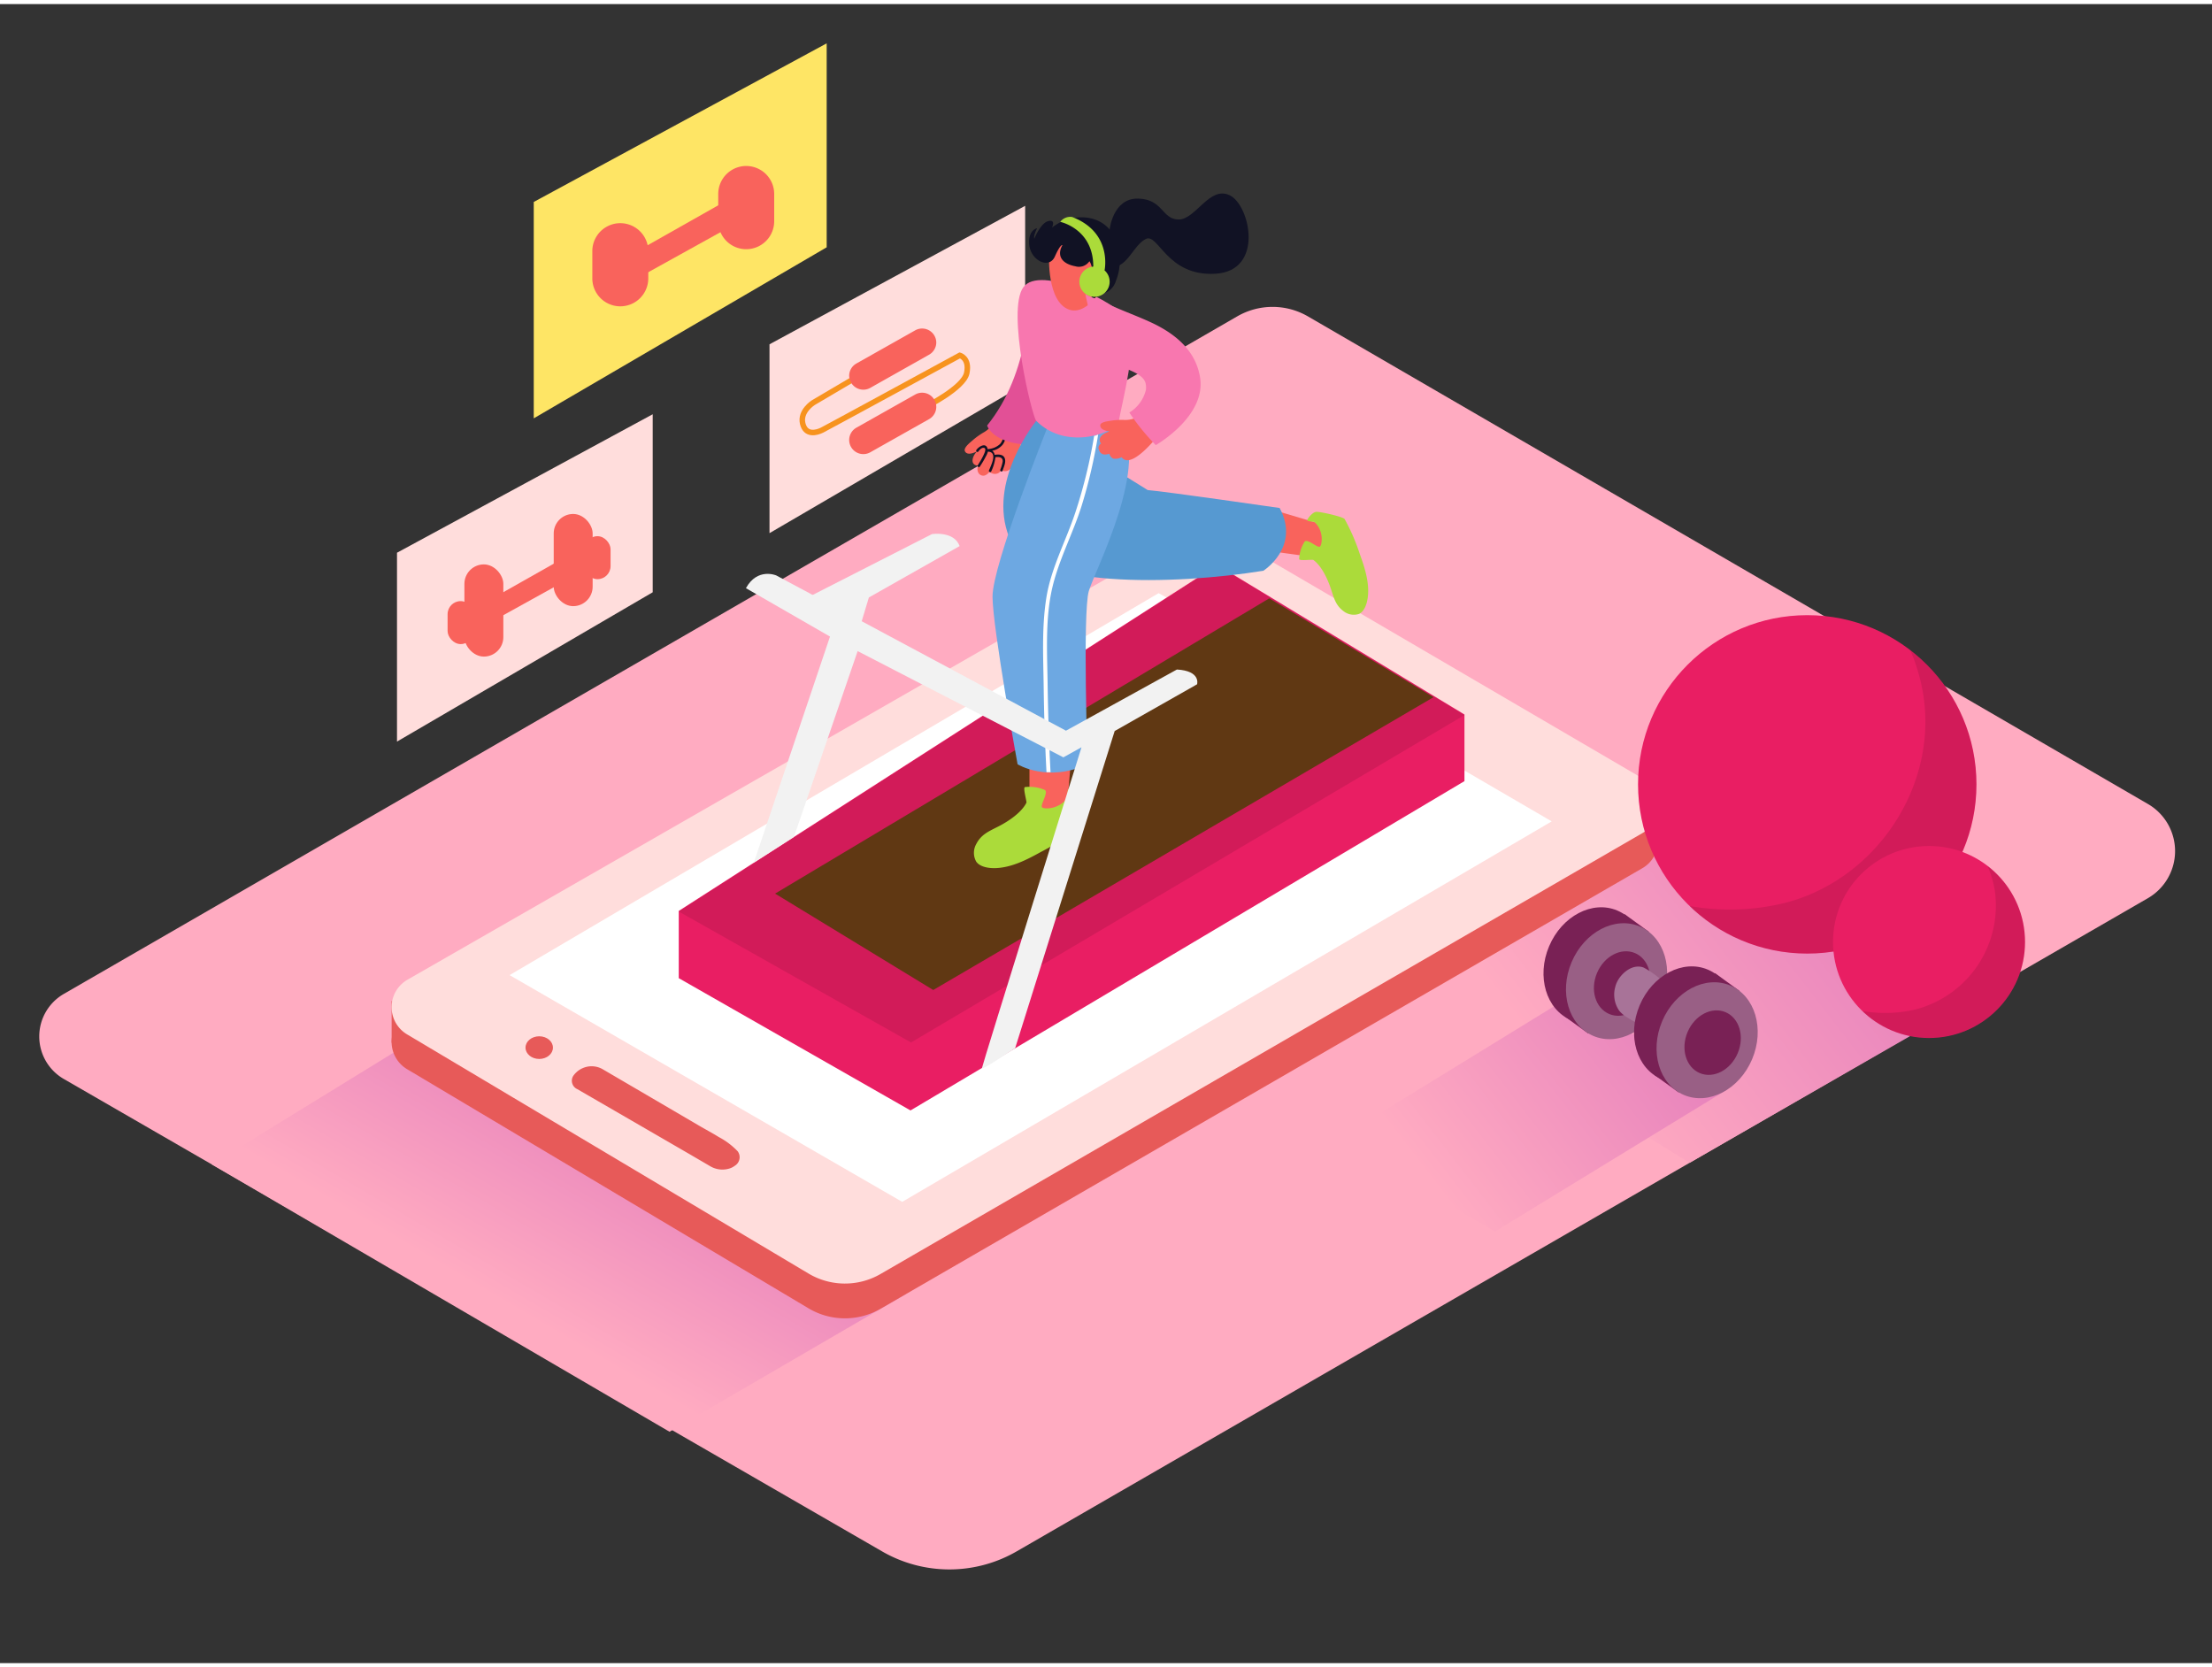 <svg id="Layer_1" data-name="Layer 1" xmlns="http://www.w3.org/2000/svg" xmlns:xlink="http://www.w3.org/1999/xlink" viewBox="0 0 400 300" width="406" height="306" class="illustration styles_illustrationTablet__1DWOa"><rect x="0" y="0" width="400" height="300" fill="#333333" stroke="none"/><defs><linearGradient id="linear-gradient" x1="284.54" y1="197.11" x2="341.58" y2="153.09" gradientUnits="userSpaceOnUse"><stop offset="0" stop-color="#ffabc1"></stop><stop offset="0.99" stop-color="#e57ebc"></stop></linearGradient><linearGradient id="linear-gradient-2" x1="259.76" y1="214.16" x2="305.84" y2="178.59" xlink:href="#linear-gradient"></linearGradient><linearGradient id="linear-gradient-3" x1="92.72" y1="235.8" x2="116.6" y2="195.06" xlink:href="#linear-gradient"></linearGradient></defs><title>fitnes</title><path d="M11.52,194.36l148,85.44a24.31,24.31,0,0,0,24.31,0L388.44,161.66a9.84,9.84,0,0,0,0-17L236.51,56.47a12.76,12.76,0,0,0-12.78,0L11.52,179A8.88,8.88,0,0,0,11.52,194.36Z" fill="#ffabc1"></path><polygon points="299.37 154 257.42 179.78 305.53 209.53 354.49 181.39 299.37 154" fill="url(#linear-gradient)"></polygon><polygon points="283.78 179.53 241.83 205.31 270.33 221.96 312.3 196.3 283.78 179.53" fill="url(#linear-gradient-2)"></polygon><polygon points="80.24 184.03 38.3 209.82 121.07 258.16 163.88 233.23 80.24 184.03" fill="url(#linear-gradient-3)"></polygon><polygon points="139.15 61.52 139.15 95.67 185.38 68.68 185.38 36.48 139.15 61.52" fill="#ffdddc"></polygon><path d="M157.24,66.08l-10.18,6s-2.44,1.52-1.91,3.76,2.54,1.68,3.52,1.19,24.89-13.51,24.89-13.51,1.82.48,1.26,3.2-7.53,6.16-7.53,6.16" fill="none" stroke="#f7931e" stroke-miterlimit="10"></path><path d="M153.56,67.09v0a2.56,2.56,0,0,0,3.81,2.31l10.64-6a2.56,2.56,0,0,0,1.3-2.22h0A2.56,2.56,0,0,0,165.49,59l-10.64,6A2.56,2.56,0,0,0,153.56,67.09Z" fill="#f9635c"></path><path d="M153.56,78.74v0a2.56,2.56,0,0,0,3.81,2.31l10.64-6a2.56,2.56,0,0,0,1.3-2.22h0a2.56,2.56,0,0,0-3.81-2.23l-10.64,6A2.56,2.56,0,0,0,153.56,78.74Z" fill="#f9635c"></path><path d="M299.8,151.45l0-7-3.57,1S298.59,151.35,299.8,151.45Z" fill="#e75a59"></path><path d="M70.82,187.83v-7.6l3.7,3.7S74.73,187.81,70.82,187.83Z" fill="#e75a59"></path><path d="M73.7,182.7l139.2-79.87a9.75,9.75,0,0,1,9.78,0L297,146.34a5.73,5.73,0,0,1,0,9.91L159.22,235.93a12.86,12.86,0,0,1-13-.08L73.62,192.6A5.73,5.73,0,0,1,73.7,182.7Z" fill="#e75a59"></path><path d="M73.7,176.41,212.9,96.54a9.75,9.75,0,0,1,9.78,0L297,140a5.73,5.73,0,0,1,0,9.91L159.22,229.64a12.86,12.86,0,0,1-13-.08L73.62,186.31A5.73,5.73,0,0,1,73.7,176.41Z" fill="#ffdddc"></path><path d="M209.52,106.52c.77.26,71.08,41.27,71.08,41.27l-117.45,68.8-71-41Z" fill="#fff"></path><path d="M132.85,210.08a1.81,1.81,0,0,0,.55-2.63,13.31,13.31,0,0,0-3.42-2.58c-1.2-.75-2.45-1.4-3.67-2.12l-9.46-5.54-7.76-4.54a4,4,0,0,0-3.44-.37,4.06,4.06,0,0,0-2,1.53,1.66,1.66,0,0,0,.75,2.38l14.3,8.28,6.16,3.57,3.56,2.08a4.31,4.31,0,0,0,3.64.37A3.14,3.14,0,0,0,132.85,210.08Z" fill="#e75a59"></path><ellipse cx="97.51" cy="188.7" rx="2.48" ry="2.05" fill="#e75a59"></ellipse><circle cx="326.81" cy="141.1" r="30.6" fill="#e91e63"></circle><path d="M345.43,116.82a33.6,33.6,0,0,1,2.32,7.83c2.77,16.75-8.51,33.62-24.9,37.86a41.74,41.74,0,0,1-17.33.58,30.6,30.6,0,1,0,39.91-46.27Z" opacity="0.1"></path><circle cx="348.83" cy="169.6" r="17.36" fill="#e91e63"></circle><path d="M359.4,155.82a19.06,19.06,0,0,1,1.32,4.44,19.4,19.4,0,0,1-14.13,21.48,23.68,23.68,0,0,1-9.83.33,17.36,17.36,0,1,0,22.64-26.25Z" opacity="0.1"></path><ellipse cx="288.25" cy="173.79" rx="10.75" ry="8.83" transform="translate(15.9 371.57) rotate(-67.07)" fill="#792155"></ellipse><polyline points="293.76 164.55 298.17 167.75 287.19 186.14 282.87 183.01" fill="#792155"></polyline><ellipse cx="292.31" cy="176.67" rx="10.75" ry="8.83" transform="translate(15.73 377.07) rotate(-67.07)" fill="#995f85"></ellipse><ellipse cx="293.32" cy="177.09" rx="5.98" ry="4.92" transform="translate(15.95 378.26) rotate(-67.07)" fill="#792155"></ellipse><path d="M317.31,187.53c-1.66-.6-3.27-2-4.73-3q-4.23-2.77-8.43-5.6l-3.91-2.63a16.76,16.76,0,0,0-3-2.07c-2.21-.87-4.69,1.46-5.15,3.5a5.11,5.11,0,0,0,.7,4.27c.92,1.17,2.45,1.73,3.65,2.55l4,2.74,7.69,5.22,1.88,1.27" fill="#a87398"></path><ellipse cx="304.62" cy="184.47" rx="10.75" ry="8.83" transform="translate(16.06 393.17) rotate(-67.07)" fill="#792155"></ellipse><polyline points="310.13 175.23 314.54 178.43 303.57 196.82 299.24 193.69" fill="#792155"></polyline><ellipse cx="308.69" cy="187.35" rx="10.75" ry="8.83" transform="translate(15.89 398.67) rotate(-67.07)" fill="#995f85"></ellipse><ellipse cx="309.69" cy="187.77" rx="5.98" ry="4.92" transform="translate(16.11 399.86) rotate(-67.07)" fill="#792155"></ellipse><polygon points="220.14 101.43 122.74 163.98 122.74 176.14 164.65 200.06 264.82 140.51 264.82 128.46 220.14 101.43" fill="#e91e63"></polygon><polygon points="264.82 128.57 220.14 101.54 122.74 164.09 164.74 187.77 264.82 128.57" opacity="0.1"></polygon><polyline points="259.23 125.33 229.52 107.46 140.16 160.85 168.76 178.28" fill="#603813"></polyline><path d="M185.36,71.9a.72.72,0,0,0-.66-.45,1.61,1.61,0,0,1-.39,1.66,8.32,8.32,0,0,1-2.62,1.82c-.44.34-.9.67-1.35,1a1.39,1.39,0,0,1-1,.24A4.73,4.73,0,0,1,178,77.38a13.22,13.22,0,0,0-2.14,1.52c-.51.45-1.71,1.37-1.35,2s1.25.42,2.13,0l-.21.26c-.66.82-1,2.25.49,2.3a1.35,1.35,0,0,0,.16,1.52c.84.7,1.5,0,1.88-.4a1.37,1.37,0,0,0,1.22.35,1.19,1.19,0,0,0,.85-.64c2.82,1.38,3.85-5.63,4.1-8.27C185.5,74.69,185.89,73.06,185.36,71.9Z" fill="#f9635c"></path><path d="M179.86,81.51a1.09,1.09,0,0,0-.44-.75,3.13,3.13,0,0,0,1.89-1.09,2.8,2.8,0,0,0,.34-2.74.22.22,0,0,0-.41.16,2.36,2.36,0,0,1-.4,2.46,3.44,3.44,0,0,1-2.2.91l-.08,0a.88.88,0,0,0,0-.15c-.36-1.07-1.61-.26-2,.32-.16.23.18.51.35.28s.54-.69.92-.67c.73,0,.08,1.17,0,1.38a16.63,16.63,0,0,1-1,1.74c-.16.24.19.52.35.28a17.57,17.57,0,0,0,1.09-1.84,4.25,4.25,0,0,0,.38-.87c1.82.06.58,2.43.19,3.39-.11.26.3.45.41.18a8.81,8.81,0,0,0,.76-2.56h0c.65-.11,1.41,0,1.3.84a7.68,7.68,0,0,1-.43,1.43c-.09.27.32.45.41.18.22-.68.68-1.57.39-2.29S180.49,81.41,179.86,81.51Z" fill="#111224"></path><path d="M227.22,98.58l10,1.38s2.2-.21,2.61-3.11-1.41-2.95-1.41-2.95l-9.32-2.77" fill="#f9635c"></path><path d="M238.05,91.82c-.7,0-1.63,1.26-1.67,1.49s1.28.32,1.28.32c1.82,1.63,1.41,4.22,1,4.48s-2.16-1.44-2.73-.93a6.36,6.36,0,0,0-1,3.2c.11.34,2.45,0,2.58.15,1.48,1.07,2.55,3.41,3.12,5.09s.84,3.05,2.29,4.13a3,3,0,0,0,2.87.51c1-.5,1.42-1.95,1.55-3,.33-2.62-.55-5.34-1.43-7.77a36.29,36.29,0,0,0-2.76-6.37C242.89,92.71,238.76,91.77,238.05,91.82Z" fill="#abdb3a"></path><path d="M186.16,134.6v9.51a3.8,3.8,0,0,0,3.71,2.62,3.06,3.06,0,0,0,3.17-2.68l.76-8.83" fill="#f9635c"></path><path d="M195.13,143.49c-.18-.75-1.65-1.54-1.91-1.55s-.12,1.44-.12,1.44c-1.44,2.26-4.32,2.27-4.67,1.85s1.18-2.59.53-3.11a7,7,0,0,0-3.64-.53c-.35.18.38,2.65.29,2.82-.89,1.79-3.25,3.36-5,4.26s-3.16,1.44-4.07,3.21a3.24,3.24,0,0,0,0,3.2c.72,1,2.36,1.2,3.5,1.16,2.89-.1,5.68-1.53,8.16-2.91a39.79,39.79,0,0,0,6.41-4.1C195,148.88,195.31,144.24,195.13,143.49Z" fill="#abdb3a"></path><path d="M185.5,59.81c-1.17,6.14-3.18,11.65-7,16.4.23.63,1.66,3.53,8.81,3.53l6.42-8.47Z" fill="#e25096"></path><path d="M187.39,75.36s-9,11-4.87,21.11c3.72,9.25,29.72,8.6,45.93,6,0,0,6.75-4.26,2.95-11.35,0,0-20.73-3-23.86-3.24" fill="#5699d1"></path><path d="M189.28,76.86s-9.83,24.6-9.8,30.3,4.53,30.3,4.53,30.3,5.39,3.37,12.67,0c0,0-.93-27.41.21-31.31s11.38-23.21,5.46-30.79Z" fill="#6da8e2"></path><path d="M187.39,75.36c-.75-.76-5.4-19.92-2.35-24.14s16.92,2.79,19,5.83-1.45,16.33-1.71,18.31S193,81,187.39,75.36Z" fill="#f877af"></path><path d="M198,78.06l-.14,0a92.18,92.18,0,0,1-3.4,13.86c-1.7,5.14-4.4,10.06-5.25,15.45s-.55,10.77-.48,16.09q.1,7.72.51,15.44l.73,0q-.4-7.74-.52-15.49c-.07-5.65-.46-11.62.69-17.19,1.1-5.33,3.81-10.27,5.44-15.45a92.67,92.67,0,0,0,3-12.94A4.51,4.51,0,0,1,198,78.06Z" fill="#fff"></path><path d="M189.75,45.07c-.1.5-.44,8.8,3.61,10.19s8.8-7.15,6.83-11.22S190.89,39.4,189.75,45.07Z" fill="#f9635c"></path><path d="M197,46.5c.68.89.7,3.22.45,4.33a7.66,7.66,0,0,0,0,1.53,11.51,11.51,0,0,0-.07,1.33,8.76,8.76,0,0,0,1.07-1,.47.47,0,0,0,.49.05,2.47,2.47,0,0,0,.44-.28c.34-.23.74-.36,1.09-.57a3.47,3.47,0,0,0,1.36-1.95,9.29,9.29,0,0,0,.63-2.68,9.7,9.7,0,0,0-1-5.31c-2.19-4.18-7.79-4.27-11.23-1.53.17-.36.58-1.45-.62-1.19-1.43.3-2.57,3.19-2.57,3.19-.21-.51.5-1.89.5-1.89s-1.69.3-1.41,3.05,3.56,4.44,4.62,2.07,1.37-2.06,1.37-2.06c-1.08,1.95-.06,3.37,2.33,3.82A2.29,2.29,0,0,0,197,46.5Z" fill="#111224"></path><path d="M198.95,48.89a1.36,1.36,0,0,0-2.11-.38,4.94,4.94,0,0,0-1,1.75.79.79,0,0,0,0,.55,1.11,1.11,0,0,0,0,1.06,1.07,1.07,0,0,0,1.43.37C198.29,51.72,199.66,50.15,198.95,48.89Z" fill="#f9635c"></path><circle cx="197.92" cy="50.2" r="2.74" fill="#abdb3a"></circle><path d="M191.73,39.38s6.73,1.4,5.9,9.39l2.11-.62s1.5-6.84-5.86-9.65A2.26,2.26,0,0,0,191.73,39.38Z" fill="#abdb3a"></path><path d="M200.65,40.78s.59-5.71,5.15-5.61,4.27,3.78,7.35,3.78,5.57-6.16,9.24-4.37,6.26,13.65-2.58,14.18-10.34-7.43-12.62-6.28-3.19,5-6.16,5.15" fill="#111224"></path><path d="M211.89,74.6a.69.69,0,0,0-.45-.77c.48-.72-.53-1.75-1.19-1.08q-.36.37-.74.7a.77.77,0,0,0-1.07-.54.69.69,0,0,0-.76.14L206,74.5l0,0a4.8,4.8,0,0,1-2.6.7,12.26,12.26,0,0,0-2.44.13c-.62.1-2,.22-2,.86s.77.95,1.65,1.09l-.29.1c-.93.31-1.94,1.1-1.22,2.11a.84.84,0,0,0-.39,1.07c.3,1,1.11,1,1.88.76.16.39.34.75.78.88a2.41,2.41,0,0,0,1.45-.26c1.52,2.07,5.35-2.31,6.87-4.24C210.6,76.85,211.73,75.77,211.89,74.6Z" fill="#f9635c"></path><path d="M217,67.45c-.8-4.78-4.37-7.73-8.52-9.73-2.11-1-4.31-1.82-6.46-2.74-1.22-.52-2.43-1.06-3.63-1.61-.24-.11-2.09-.7-2.14-1l2.29,10.38c1.79.84,1.69,1.62,3.46,2.5,1.5.75,4.79,1.52,5.17,3.37a3.56,3.56,0,0,1,.05,1.12l0,0,0,0a6.6,6.6,0,0,1-3,4.12A40,40,0,0,0,209,79.75S218.21,74.52,217,67.45Z" fill="#f877af"></path><polygon points="71.79 99.21 71.79 133.36 118.03 106.36 118.03 74.17 71.79 99.21" fill="#ffdddc"></polygon><polygon points="96.52 35.78 96.52 74.91 149.49 43.98 149.49 7.1 96.52 35.78" fill="#fee565"></polygon><path d="M109.89,40.16h0a5.06,5.06,0,0,1,7.34,4.51V49.6a5.06,5.06,0,0,1-2.88,4.56h0a5.06,5.06,0,0,1-7.24-4.56V44.67A5.06,5.06,0,0,1,109.89,40.16Z" fill="#f9635c"></path><polygon points="116.01 49.16 132.07 40.26 132.07 35.15 116.01 44.23 116.01 49.16" fill="#f9635c"></polygon><path d="M132.64,29.83h0A5.06,5.06,0,0,1,140,34.34v4.93a5.06,5.06,0,0,1-2.88,4.56h0a5.06,5.06,0,0,1-7.24-4.56V34.34A5.06,5.06,0,0,1,132.64,29.83Z" fill="#f9635c"></path><polygon points="88.59 111.85 102.06 104.39 102.06 100.1 88.59 107.72 88.59 111.85" fill="#f9635c"></polygon><rect x="100.13" y="92.2" width="7.04" height="16.67" rx="3.52" ry="3.52" fill="#f9635c"></rect><rect x="83.98" y="101.32" width="7.04" height="16.67" rx="3.52" ry="3.52" fill="#f9635c"></rect><rect x="80.94" y="107.96" width="4.73" height="7.77" rx="2.36" ry="2.36" fill="#f9635c"></rect><rect x="105.68" y="96.22" width="4.73" height="7.77" rx="2.36" ry="2.36" fill="#f9635c"></rect><path d="M145,107.84l23.53-12s4-.62,5,2.17l-16.41,9.29-1.65,5.47" fill="#f2f2f2"></path><path d="M183.57,188.81l18-57.36,14.9-8.45s.73-2.43-3.65-2.67l-20.06,11.06-52.4-28.08s-3.4-1.46-5.47,2.31l15.2,8.75-13.78,40.89,7.26-4.66L155.09,117l37.2,19.21,3.28-1.82s-18,57.6-18,58S180.84,190.57,183.57,188.81Z" fill="#f2f2f2"></path></svg>